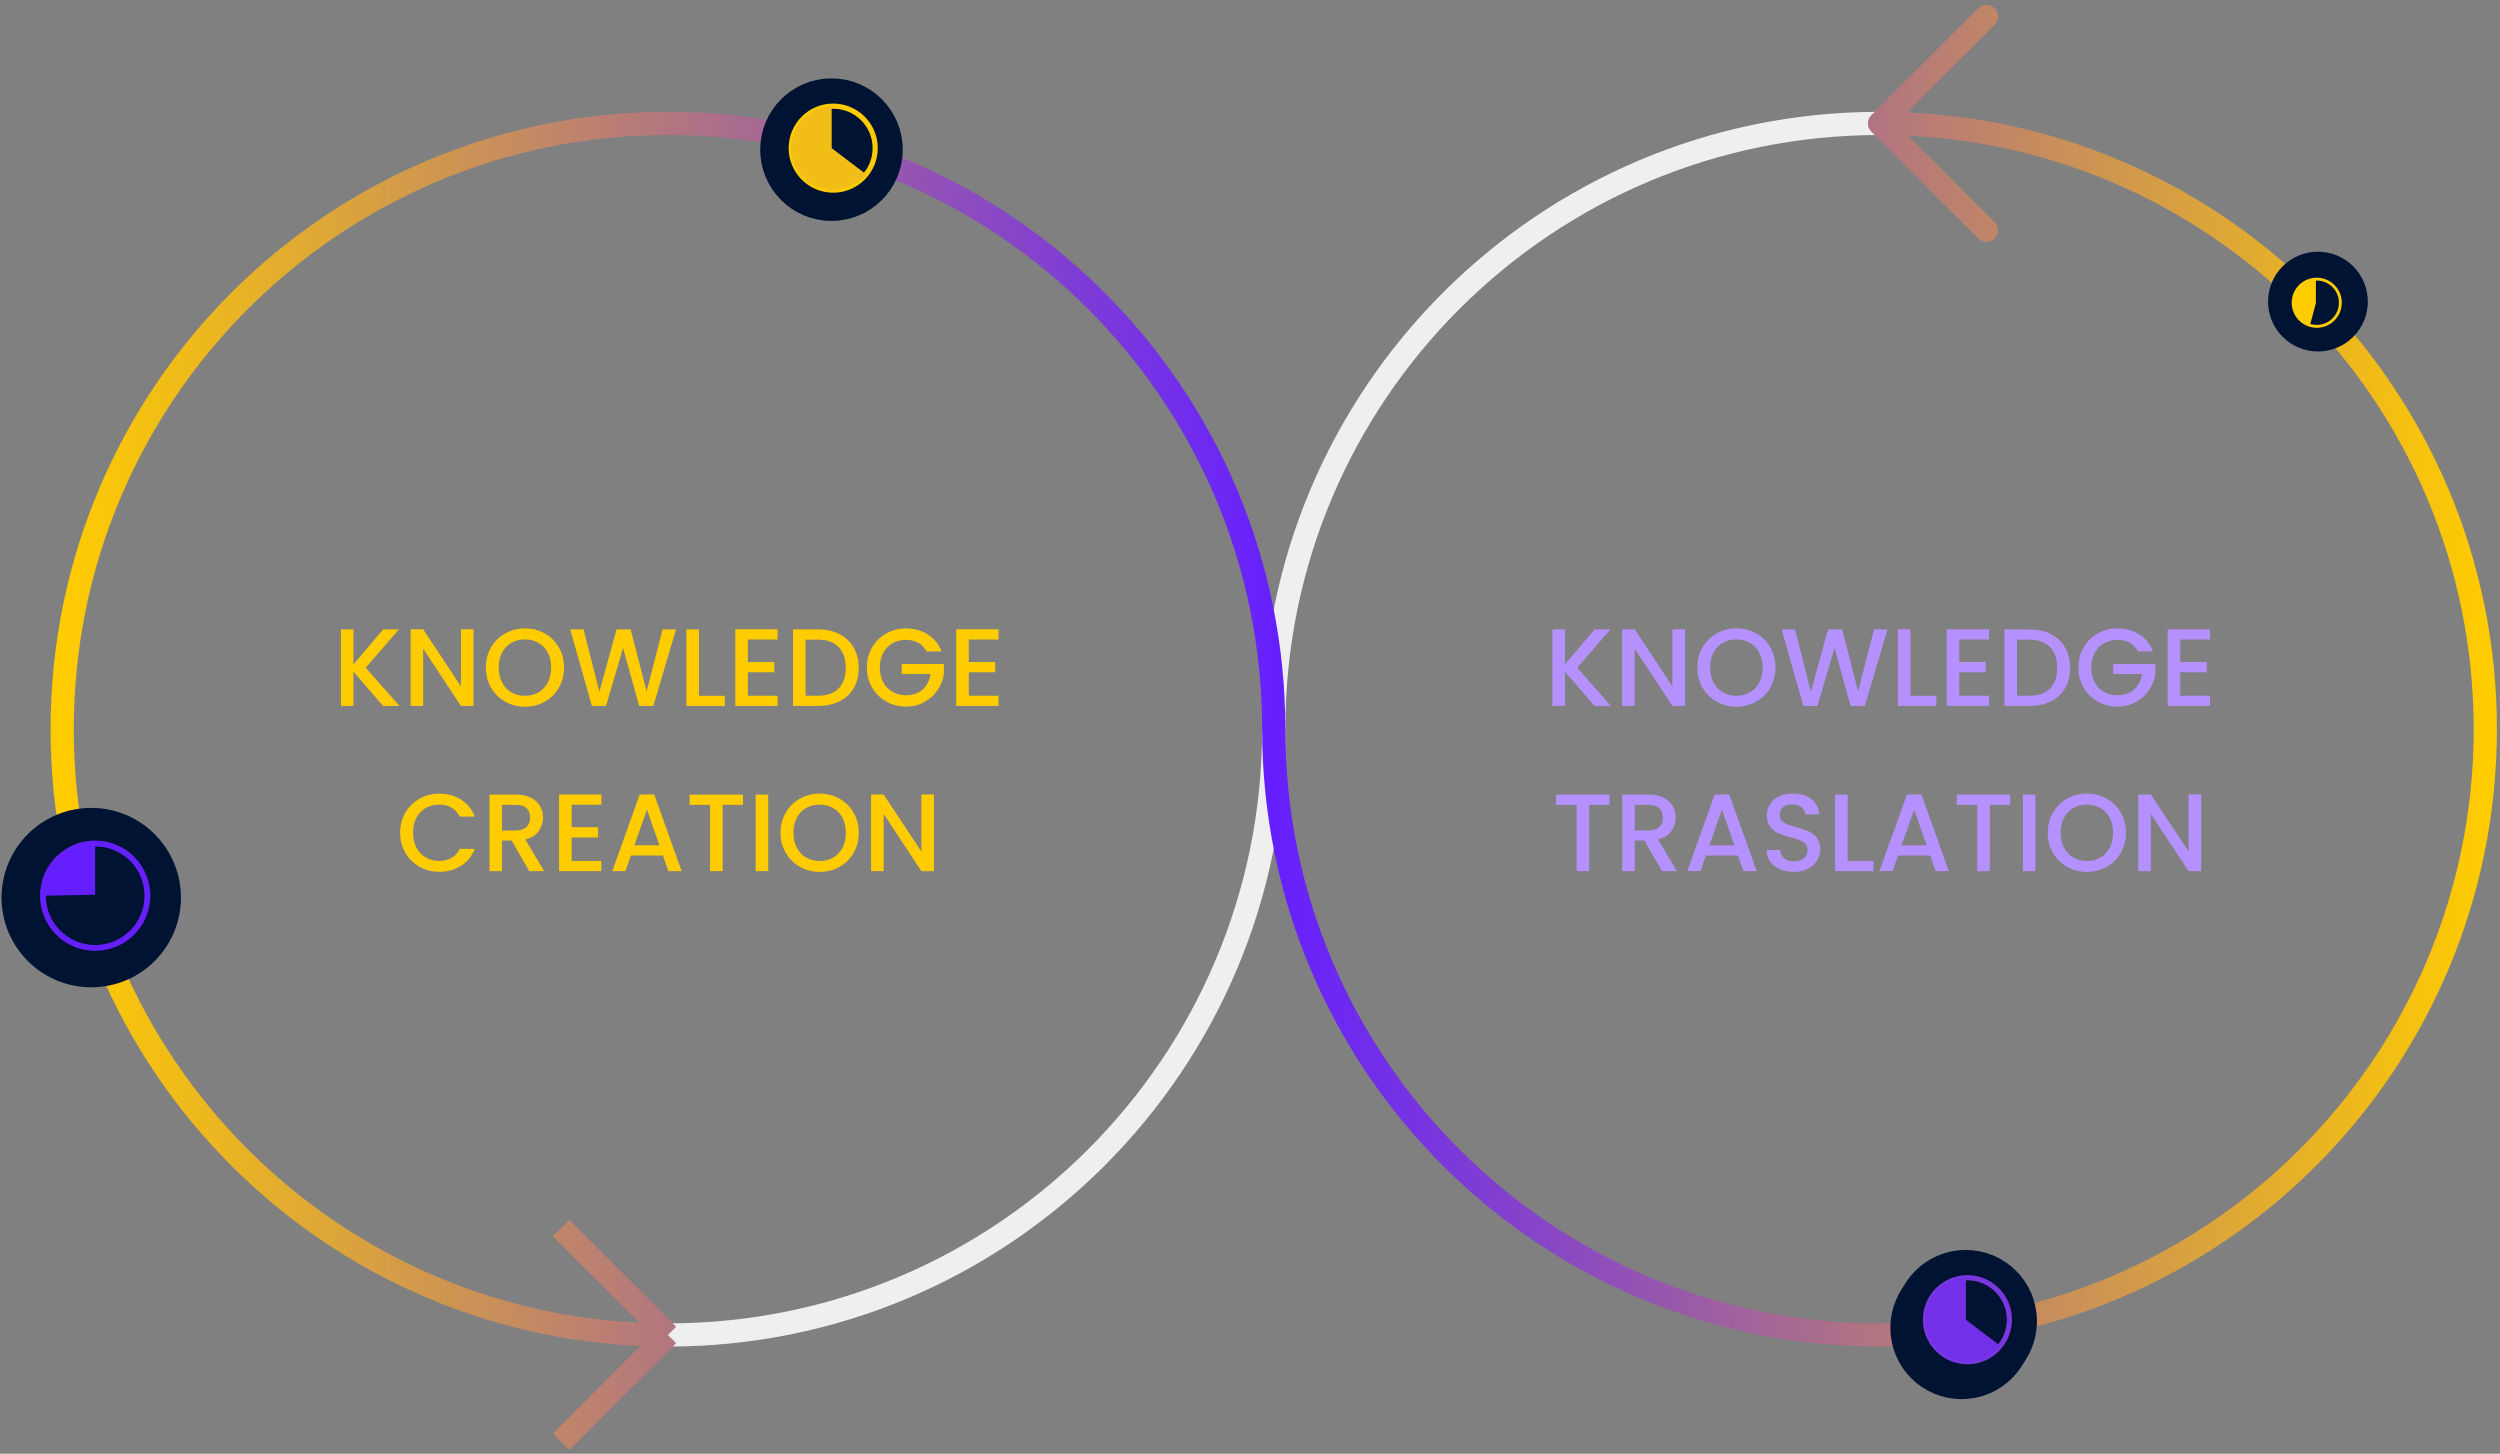 <svg xmlns="http://www.w3.org/2000/svg" width="454" height="264" viewBox="0 0 454 264">
    <rect x="0" y="0" width="454" height="264" fill="#808080" stroke="none"/>
    <defs>
        <linearGradient id="wvp1297yia" x1="100%" x2="0%" y1="46.086%" y2="46.086%">
            <stop offset="0%" stop-color="#6620FF"/>
            <stop offset="100%" stop-color="#FC0"/>
        </linearGradient>
        <linearGradient id="hmorgjhe7b" x1="100%" x2="0%" y1="55.825%" y2="55.825%">
            <stop offset="0%" stop-color="#FC0"/>
            <stop offset="100%" stop-color="#651FFF"/>
            <stop offset="100%" stop-color="#651FFF"/>
        </linearGradient>
    </defs>
    <g fill="none" fill-rule="evenodd">
        <g>
            <path stroke="#FFF" stroke-linecap="round" stroke-linejoin="round" stroke-opacity=".87" stroke-width="4.215" d="M332.92 19.413c-60.757 0-110.01 49.254-110.01 110.008M112.902 239.43c60.756 0 110.009-49.253 110.009-110.009" transform="translate(2 3) translate(6.399)"/>
            <path stroke="url(#wvp1297yia)" stroke-width="4.215" d="M222.91 129.421c0-60.754-49.252-110.008-110.008-110.008-60.756 0-110.009 49.254-110.009 110.008 0 60.756 49.253 110.009 110.009 110.009m-19.413 19.413l19.413-19.413m-19.413-19.413l19.413 19.413" transform="translate(2 3) translate(6.399)"/>
            <path stroke="url(#hmorgjhe7b)" stroke-linecap="round" stroke-linejoin="round" stroke-width="4.215" d="M352.332 0L332.92 19.412c60.756 0 110.009 49.254 110.009 110.008 0 60.756-49.253 110.009-110.009 110.009s-110.008-49.253-110.008-110.009m129.421-90.595L332.92 19.413" transform="translate(2 3) translate(6.399)"/>
            <path fill="#FC0" fill-rule="nonzero" d="M55.79 125.2v-6.22l5.38 6.22h2.98l-6.14-6.94 6.04-6.96h-2.86l-5.4 6.34v-6.34h-2.28v13.9h2.28zm12.66 0v-10.38l6.86 10.38h2.28v-13.92h-2.28v10.36l-6.86-10.36h-2.28v13.92h2.28zm18.48.14c1.307 0 2.504-.303 3.59-.91 1.087-.607 1.944-1.453 2.57-2.54.627-1.087.94-2.31.94-3.67 0-1.36-.313-2.58-.94-3.66-.626-1.08-1.483-1.923-2.57-2.53-1.086-.607-2.283-.91-3.59-.91-1.293 0-2.483.303-3.57.91-1.086.607-1.946 1.45-2.58 2.53-.633 1.08-.95 2.3-.95 3.66 0 1.36.317 2.583.95 3.67.634 1.087 1.494 1.933 2.58 2.54 1.087.607 2.277.91 3.57.91zm0-1.98c-.92 0-1.74-.21-2.46-.63-.72-.42-1.283-1.02-1.69-1.8-.406-.78-.61-1.683-.61-2.71s.204-1.927.61-2.7c.407-.773.97-1.367 1.69-1.78.72-.413 1.54-.62 2.46-.62.92 0 1.74.207 2.46.62.72.413 1.284 1.007 1.69 1.78.407.773.61 1.673.61 2.7 0 1.027-.203 1.93-.61 2.71-.406.78-.97 1.38-1.69 1.8-.72.42-1.54.63-2.46.63zm12.16 1.86l2.56-.02 3.1-10.52 2.92 10.52h2.58l4.12-13.9h-2.44l-2.9 11.26-2.9-11.26h-2.56l-3.12 11.32-2.88-11.32h-2.42l3.94 13.92zm24.14-.02v-1.84h-4.7V111.3h-2.28v13.9h6.98zm9.58 0v-1.86h-5.4v-4.26h4.8v-1.86h-4.8v-4.08h5.4v-1.86h-7.68v13.92h7.68zm7.34 0c1.48 0 2.777-.277 3.89-.83 1.114-.553 1.974-1.35 2.58-2.39.607-1.04.91-2.267.91-3.68 0-1.413-.303-2.65-.91-3.71-.606-1.06-1.466-1.873-2.58-2.44-1.113-.567-2.41-.85-3.89-.85h-4.54v13.9h4.54zm0-1.86h-2.26v-10.18h2.26c1.627 0 2.874.453 3.74 1.36.867.907 1.3 2.167 1.3 3.78 0 1.6-.433 2.84-1.3 3.72-.866.88-2.113 1.32-3.74 1.32zm15.98 1.98c1.214 0 2.317-.27 3.31-.81.994-.54 1.8-1.263 2.42-2.17.62-.907 1.004-1.9 1.15-2.98v-1.78h-7.66v1.82h5.22c-.173 1.187-.646 2.127-1.42 2.82-.773.693-1.78 1.04-3.02 1.04-.92 0-1.74-.207-2.46-.62-.72-.413-1.283-1.003-1.69-1.77-.406-.767-.61-1.65-.61-2.65s.204-1.88.61-2.64c.407-.76.97-1.347 1.69-1.76.72-.413 1.54-.62 2.46-.62.84 0 1.58.177 2.22.53.64.353 1.14.877 1.5 1.57h2.74c-.52-1.333-1.356-2.363-2.51-3.09-1.153-.727-2.47-1.09-3.95-1.09-1.293 0-2.483.303-3.57.91-1.086.607-1.946 1.45-2.58 2.53-.633 1.08-.95 2.3-.95 3.66 0 1.36.317 2.58.95 3.66.634 1.08 1.49 1.923 2.57 2.53 1.08.607 2.274.91 3.58.91zm16.8-.12v-1.86h-5.4v-4.26h4.8v-1.86h-4.8v-4.08h5.4v-1.86h-7.68v13.92h7.68zM71.37 155.32c1.48 0 2.797-.36 3.95-1.08 1.154-.72 1.99-1.747 2.51-3.08h-2.74c-.36.733-.86 1.28-1.5 1.64-.64.36-1.38.54-2.22.54-.92 0-1.74-.21-2.46-.63-.72-.42-1.283-1.017-1.69-1.79-.406-.773-.61-1.673-.61-2.7 0-1.027.204-1.927.61-2.7.407-.773.97-1.367 1.69-1.78.72-.413 1.54-.62 2.46-.62.84 0 1.58.18 2.22.54.64.36 1.14.907 1.5 1.64h2.74c-.52-1.333-1.356-2.363-2.51-3.09-1.153-.727-2.47-1.09-3.95-1.09-1.293 0-2.483.303-3.57.91-1.086.607-1.946 1.45-2.58 2.53-.633 1.08-.95 2.3-.95 3.66 0 1.36.317 2.58.95 3.66.634 1.08 1.49 1.923 2.57 2.53 1.08.607 2.274.91 3.58.91zm11.4-.12v-5.56h1.74l3.2 5.56h2.72l-3.44-5.76c1.094-.267 1.904-.77 2.43-1.51.527-.74.79-1.563.79-2.47 0-.773-.183-1.473-.55-2.1-.366-.627-.92-1.127-1.66-1.5-.74-.373-1.643-.56-2.71-.56h-4.8v13.9h2.28zm2.52-7.38h-2.52v-4.66h2.52c.867 0 1.514.203 1.94.61.427.407.64.97.64 1.69s-.216 1.293-.65 1.72c-.433.427-1.076.64-1.93.64zm15.52 7.38v-1.86h-5.4v-4.26h4.8v-1.86h-4.8v-4.08h5.4v-1.86h-7.68v13.92h7.68zm4.36 0l1-2.84h5.82l1 2.84h2.4l-4.98-13.92h-2.64l-4.98 13.92h2.38zm6.18-4.7h-4.54l2.28-6.46 2.26 6.46zm11.48 4.7v-12.04h3.7v-1.86h-9.7v1.86h3.72v12.04h2.28zm8.28 0v-13.9h-2.28v13.9h2.28zm9.34.14c1.307 0 2.504-.303 3.59-.91 1.087-.607 1.944-1.453 2.57-2.54.627-1.087.94-2.31.94-3.67 0-1.36-.313-2.58-.94-3.66-.626-1.08-1.483-1.923-2.57-2.53-1.086-.607-2.283-.91-3.59-.91-1.293 0-2.483.303-3.57.91-1.086.607-1.946 1.45-2.58 2.53-.633 1.08-.95 2.3-.95 3.66 0 1.36.317 2.583.95 3.67.634 1.087 1.494 1.933 2.58 2.54 1.087.607 2.277.91 3.57.91zm0-1.98c-.92 0-1.74-.21-2.46-.63-.72-.42-1.283-1.02-1.69-1.8-.406-.78-.61-1.683-.61-2.71s.204-1.927.61-2.7c.407-.773.97-1.367 1.69-1.78.72-.413 1.54-.62 2.46-.62.92 0 1.74.207 2.46.62.72.413 1.284 1.007 1.69 1.78.407.773.61 1.673.61 2.7 0 1.027-.203 1.93-.61 2.71-.406.78-.97 1.38-1.69 1.8-.72.42-1.54.63-2.46.63zm11.62 1.84v-10.38l6.86 10.38h2.28v-13.92h-2.28v10.36l-6.86-10.36h-2.28v13.92h2.28z" transform="translate(2 3) translate(6.399)"/>
            <path fill="#B591FF" fill-rule="nonzero" d="M275.792 125.2v-6.22l5.38 6.22h2.98l-6.14-6.94 6.04-6.96h-2.86l-5.4 6.34v-6.34h-2.28v13.9h2.28zm12.66 0v-10.38l6.86 10.38h2.28v-13.92h-2.28v10.36l-6.86-10.36h-2.28v13.92h2.28zm18.48.14c1.307 0 2.503-.303 3.59-.91 1.087-.607 1.943-1.453 2.57-2.54.627-1.087.94-2.31.94-3.67 0-1.36-.313-2.58-.94-3.66s-1.483-1.923-2.57-2.53c-1.087-.607-2.283-.91-3.59-.91-1.293 0-2.483.303-3.57.91-1.087.607-1.947 1.45-2.58 2.53-.633 1.08-.95 2.3-.95 3.66 0 1.36.317 2.583.95 3.67.633 1.087 1.493 1.933 2.58 2.54s2.277.91 3.57.91zm0-1.98c-.92 0-1.74-.21-2.46-.63-.72-.42-1.283-1.02-1.69-1.8-.407-.78-.61-1.683-.61-2.71s.203-1.927.61-2.7c.407-.773.97-1.367 1.69-1.78.72-.413 1.54-.62 2.46-.62.92 0 1.74.207 2.46.62.72.413 1.283 1.007 1.69 1.78.407.773.61 1.673.61 2.7 0 1.027-.203 1.93-.61 2.71s-.97 1.38-1.69 1.8c-.72.42-1.54.63-2.46.63zm12.16 1.86l2.56-.02 3.1-10.52 2.92 10.52h2.58l4.12-13.9h-2.44l-2.9 11.26-2.9-11.26h-2.56l-3.12 11.32-2.88-11.32h-2.42l3.94 13.92zm24.14-.02v-1.84h-4.7V111.3h-2.28v13.9h6.98zm9.58 0v-1.86h-5.4v-4.26h4.8v-1.86h-4.8v-4.08h5.4v-1.86h-7.68v13.92h7.68zm7.34 0c1.48 0 2.777-.277 3.89-.83 1.113-.553 1.973-1.35 2.58-2.39s.91-2.267.91-3.68c0-1.413-.303-2.65-.91-3.71s-1.467-1.873-2.58-2.44-2.41-.85-3.89-.85h-4.54v13.9h4.54zm0-1.86h-2.26v-10.18h2.26c1.627 0 2.873.453 3.74 1.36s1.3 2.167 1.3 3.78c0 1.6-.433 2.84-1.3 3.72-.867.88-2.113 1.32-3.74 1.32zm15.98 1.98c1.213 0 2.317-.27 3.31-.81.993-.54 1.8-1.263 2.42-2.17.62-.907 1.003-1.9 1.15-2.98v-1.78h-7.66v1.82h5.22c-.173 1.187-.647 2.127-1.42 2.82-.773.693-1.78 1.04-3.02 1.04-.92 0-1.74-.207-2.46-.62-.72-.413-1.283-1.003-1.69-1.77-.407-.767-.61-1.65-.61-2.65s.203-1.88.61-2.64c.407-.76.97-1.347 1.69-1.76.72-.413 1.54-.62 2.46-.62.84 0 1.58.177 2.22.53.64.353 1.14.877 1.5 1.57h2.74c-.52-1.333-1.357-2.363-2.51-3.09-1.153-.727-2.47-1.09-3.95-1.09-1.293 0-2.483.303-3.57.91-1.087.607-1.947 1.45-2.58 2.53-.633 1.08-.95 2.3-.95 3.66 0 1.36.317 2.58.95 3.66s1.49 1.923 2.57 2.53c1.08.607 2.273.91 3.58.91zm16.8-.12v-1.86h-5.4v-4.26h4.8v-1.86h-4.8v-4.08h5.4v-1.86h-7.68v13.92h7.68zm-112.74 30v-12.04h3.7v-1.86h-9.7v1.86h3.72v12.04h2.28zm8.28 0v-5.56h1.74l3.2 5.56h2.72l-3.44-5.76c1.093-.267 1.903-.77 2.43-1.51.527-.74.79-1.563.79-2.47 0-.773-.183-1.473-.55-2.1-.367-.627-.92-1.127-1.66-1.5-.74-.373-1.643-.56-2.71-.56h-4.8v13.9h2.28zm2.52-7.38h-2.52v-4.66h2.52c.867 0 1.513.203 1.94.61.427.407.64.97.64 1.69s-.217 1.293-.65 1.72c-.433.427-1.077.64-1.93.64zm9.4 7.38l1-2.84h5.82l1 2.84h2.4l-4.98-13.92h-2.64l-4.98 13.92h2.38zm6.18-4.7h-4.54l2.28-6.46 2.26 6.46zm10.78 4.84c.987 0 1.843-.19 2.57-.57.727-.38 1.28-.883 1.66-1.51.38-.627.57-1.293.57-2 0-.88-.203-1.583-.61-2.11-.407-.527-.9-.917-1.48-1.17-.58-.253-1.33-.507-2.25-.76-.693-.187-1.24-.36-1.64-.52-.4-.16-.73-.377-.99-.65s-.39-.623-.39-1.05c0-.627.207-1.107.62-1.44.413-.333.947-.5 1.6-.5.72 0 1.3.18 1.74.54.44.36.68.793.72 1.3h2.52c-.093-1.173-.57-2.097-1.43-2.77s-1.963-1.01-3.31-1.01c-.947 0-1.78.16-2.5.48-.72.32-1.28.78-1.68 1.38-.4.6-.6 1.3-.6 2.1 0 .867.2 1.56.6 2.08.4.52.883.903 1.45 1.15.567.247 1.303.49 2.21.73.72.187 1.283.36 1.69.52.407.16.747.387 1.02.68.273.293.41.673.41 1.14 0 .6-.22 1.09-.66 1.47-.44.38-1.053.57-1.84.57-.76 0-1.35-.193-1.77-.58-.42-.387-.657-.88-.71-1.48h-2.44c0 .8.213 1.5.64 2.1.427.6 1.013 1.063 1.76 1.39.747.327 1.587.49 2.52.49zm14.48-.14v-1.84h-4.7V141.3h-2.28v13.9h6.98zm3.46 0l1-2.84h5.82l1 2.84h2.4l-4.98-13.92h-2.64l-4.98 13.92h2.38zm6.18-4.7h-4.54l2.28-6.46 2.26 6.46zm11.48 4.7v-12.04h3.7v-1.86h-9.7v1.86h3.72v12.04h2.28zm8.28 0v-13.9h-2.28v13.9h2.28zm9.34.14c1.307 0 2.503-.303 3.59-.91 1.087-.607 1.943-1.453 2.57-2.54.627-1.087.94-2.31.94-3.67 0-1.36-.313-2.58-.94-3.66s-1.483-1.923-2.57-2.53c-1.087-.607-2.283-.91-3.59-.91-1.293 0-2.483.303-3.57.91-1.087.607-1.947 1.45-2.58 2.53-.633 1.08-.95 2.3-.95 3.66 0 1.36.317 2.583.95 3.67.633 1.087 1.493 1.933 2.58 2.54s2.277.91 3.57.91zm0-1.98c-.92 0-1.74-.21-2.46-.63-.72-.42-1.283-1.02-1.69-1.8-.407-.78-.61-1.683-.61-2.71s.203-1.927.61-2.7c.407-.773.97-1.367 1.69-1.78.72-.413 1.54-.62 2.46-.62.92 0 1.74.207 2.46.62.72.413 1.283 1.007 1.69 1.78.407.773.61 1.673.61 2.7 0 1.027-.203 1.93-.61 2.71s-.97 1.38-1.69 1.8c-.72.42-1.54.63-2.46.63zm11.62 1.84v-10.38l6.86 10.38h2.28v-13.92h-2.28v10.36l-6.86-10.36h-2.28v13.92h2.28z" transform="translate(2 3) translate(6.399)"/>
            <g>
                <g>
                    <path fill="#001333" stroke="#001333" stroke-width="5.177" d="M0 10.355c0 5.719 4.637 10.353 10.354 10.353 5.718 0 10.354-4.634 10.354-10.353C20.708 4.635 16.072 0 10.354 0 4.637 0 0 4.636 0 10.355" transform="translate(2 3) translate(6.399) translate(0 12.942) translate(132.241 .88)"/>
                    <g>
                        <path stroke="#FECB03" stroke-linecap="round" stroke-width=".937" d="M8.092 15.717h0c-4.21 0-7.624-3.413-7.624-7.623v-.002c0-4.21 3.414-7.624 7.624-7.624 4.21 0 7.623 3.414 7.623 7.624v.002c0 4.21-3.414 7.623-7.623 7.623z" transform="translate(2 3) translate(6.399) translate(0 12.942) translate(132.241 .88) translate(2.578 1.986)"/>
                        <path fill="#F1BD16" d="M7.818.496C3.738.644.468 3.975.468 8.093v.002c0 4.116 3.27 7.447 7.35 7.595.806-.032 2.143-.19 3.622-.882 1.277-.602 2.164-1.374 2.7-1.917-2.108-1.594-4.214-3.19-6.322-4.787V.496z" transform="translate(2 3) translate(6.399) translate(0 12.942) translate(132.241 .88) translate(2.578 1.986)"/>
                    </g>
                </g>
                <path fill="#FFF" stroke="#001333" stroke-width="5.177" d="M337.475 225.195c0 5.72 4.638 10.353 10.354 10.353 5.718 0 10.354-4.634 10.354-10.353 0-5.719-4.636-10.355-10.354-10.355-5.716 0-10.354 4.636-10.354 10.355" transform="translate(2 3) translate(6.399) translate(0 12.942)"/>
                <g>
                    <path fill="#001333" stroke="#001333" stroke-width="5.177" d="M0 6.472c0 3.574 2.898 6.47 6.471 6.47 3.574 0 6.471-2.896 6.471-6.47C12.942 2.897 10.045 0 6.472 0 2.897 0 0 2.897 0 6.472" transform="translate(2 3) translate(6.399) translate(0 12.942) translate(406.069 32.355)"/>
                    <g>
                        <path stroke="#FC0" stroke-linecap="round" stroke-width=".527" d="M4.552 8.84h0C2.184 8.84.263 6.92.263 4.554v-.001c0-2.368 1.92-4.289 4.289-4.289 2.368 0 4.288 1.92 4.288 4.289h0c0 2.369-1.92 4.289-4.288 4.289z" transform="translate(2 3) translate(6.399) translate(0 12.942) translate(406.069 32.355) translate(1.701 2.126)"/>
                        <path fill="#FC0" d="M4.398.279C2.102.362.263 2.236.263 4.552v.001c0 1.937 1.287 3.564 3.051 4.093.025.006 1.084-4.037 1.084-4.037V.28z" transform="translate(2 3) translate(6.399) translate(0 12.942) translate(406.069 32.355) translate(1.701 2.126)"/>
                    </g>
                </g>
                <path fill="#FFF" stroke="#001333" stroke-width="5.177" d="M.973 147.868c0 3.574 2.897 6.472 6.471 6.472 3.575 0 6.472-2.898 6.472-6.472 0-3.573-2.897-6.47-6.472-6.47-3.574 0-6.47 2.897-6.47 6.47" transform="translate(2 3) translate(6.399) translate(0 12.942)"/>
            </g>
        </g>
        <g>
            <path fill="#001333" stroke="#001333" stroke-width="5.177" d="M.869 14.57c0 7.568 6.136 13.7 13.7 13.7 7.567 0 13.7-6.132 13.7-13.7C28.27 7.004 22.136.87 14.57.87 7.005.869.87 7.003.87 14.571" transform="translate(2 3) translate(0 145.433)"/>
            <g>
                <path stroke="#6620FF" stroke-linecap="round" stroke-width="1.054" d="M10.012 19.496h0c-5.238 0-9.485-4.246-9.485-9.483v-.002c0-5.238 4.247-9.484 9.485-9.484 5.24 0 9.484 4.246 9.484 9.484v.002c0 5.237-4.244 9.483-9.484 9.483z" transform="translate(2 3) translate(0 145.433) translate(5.27 4.215)"/>
                <path fill="#651FFE" d="M10.012.527C4.746.712.527 4.87.527 10.012l9.485-.173V.527z" transform="translate(2 3) translate(0 145.433) translate(5.27 4.215)"/>
            </g>
        </g>
        <g>
            <path fill="#001333" stroke="#001333" stroke-width="5.177" d="M0 10.355c0 5.719 4.637 10.353 10.354 10.353 5.718 0 10.354-4.634 10.354-10.353C20.708 4.635 16.072 0 10.354 0 4.637 0 0 4.636 0 10.355" transform="translate(2 3) translate(344.614 226.58)"/>
            <g>
                <path stroke="#7A36DF" stroke-linecap="round" stroke-width=".937" d="M8.092 15.717h0c-4.21 0-7.624-3.413-7.624-7.623v-.002c0-4.21 3.414-7.624 7.624-7.624 4.21 0 7.623 3.414 7.623 7.624v.002c0 4.21-3.414 7.623-7.623 7.623z" transform="translate(2 3) translate(344.614 226.58) translate(2.578 1.986)"/>
                <path fill="#7430E8" d="M7.818.496C3.738.644.468 3.975.468 8.093v.002c0 4.116 3.27 7.447 7.35 7.595.806-.032 2.143-.19 3.622-.882 1.277-.602 2.164-1.374 2.7-1.917-2.108-1.594-4.214-3.19-6.322-4.787V.496z" transform="translate(2 3) translate(344.614 226.58) translate(2.578 1.986)"/>
            </g>
        </g>
    </g>
</svg>
